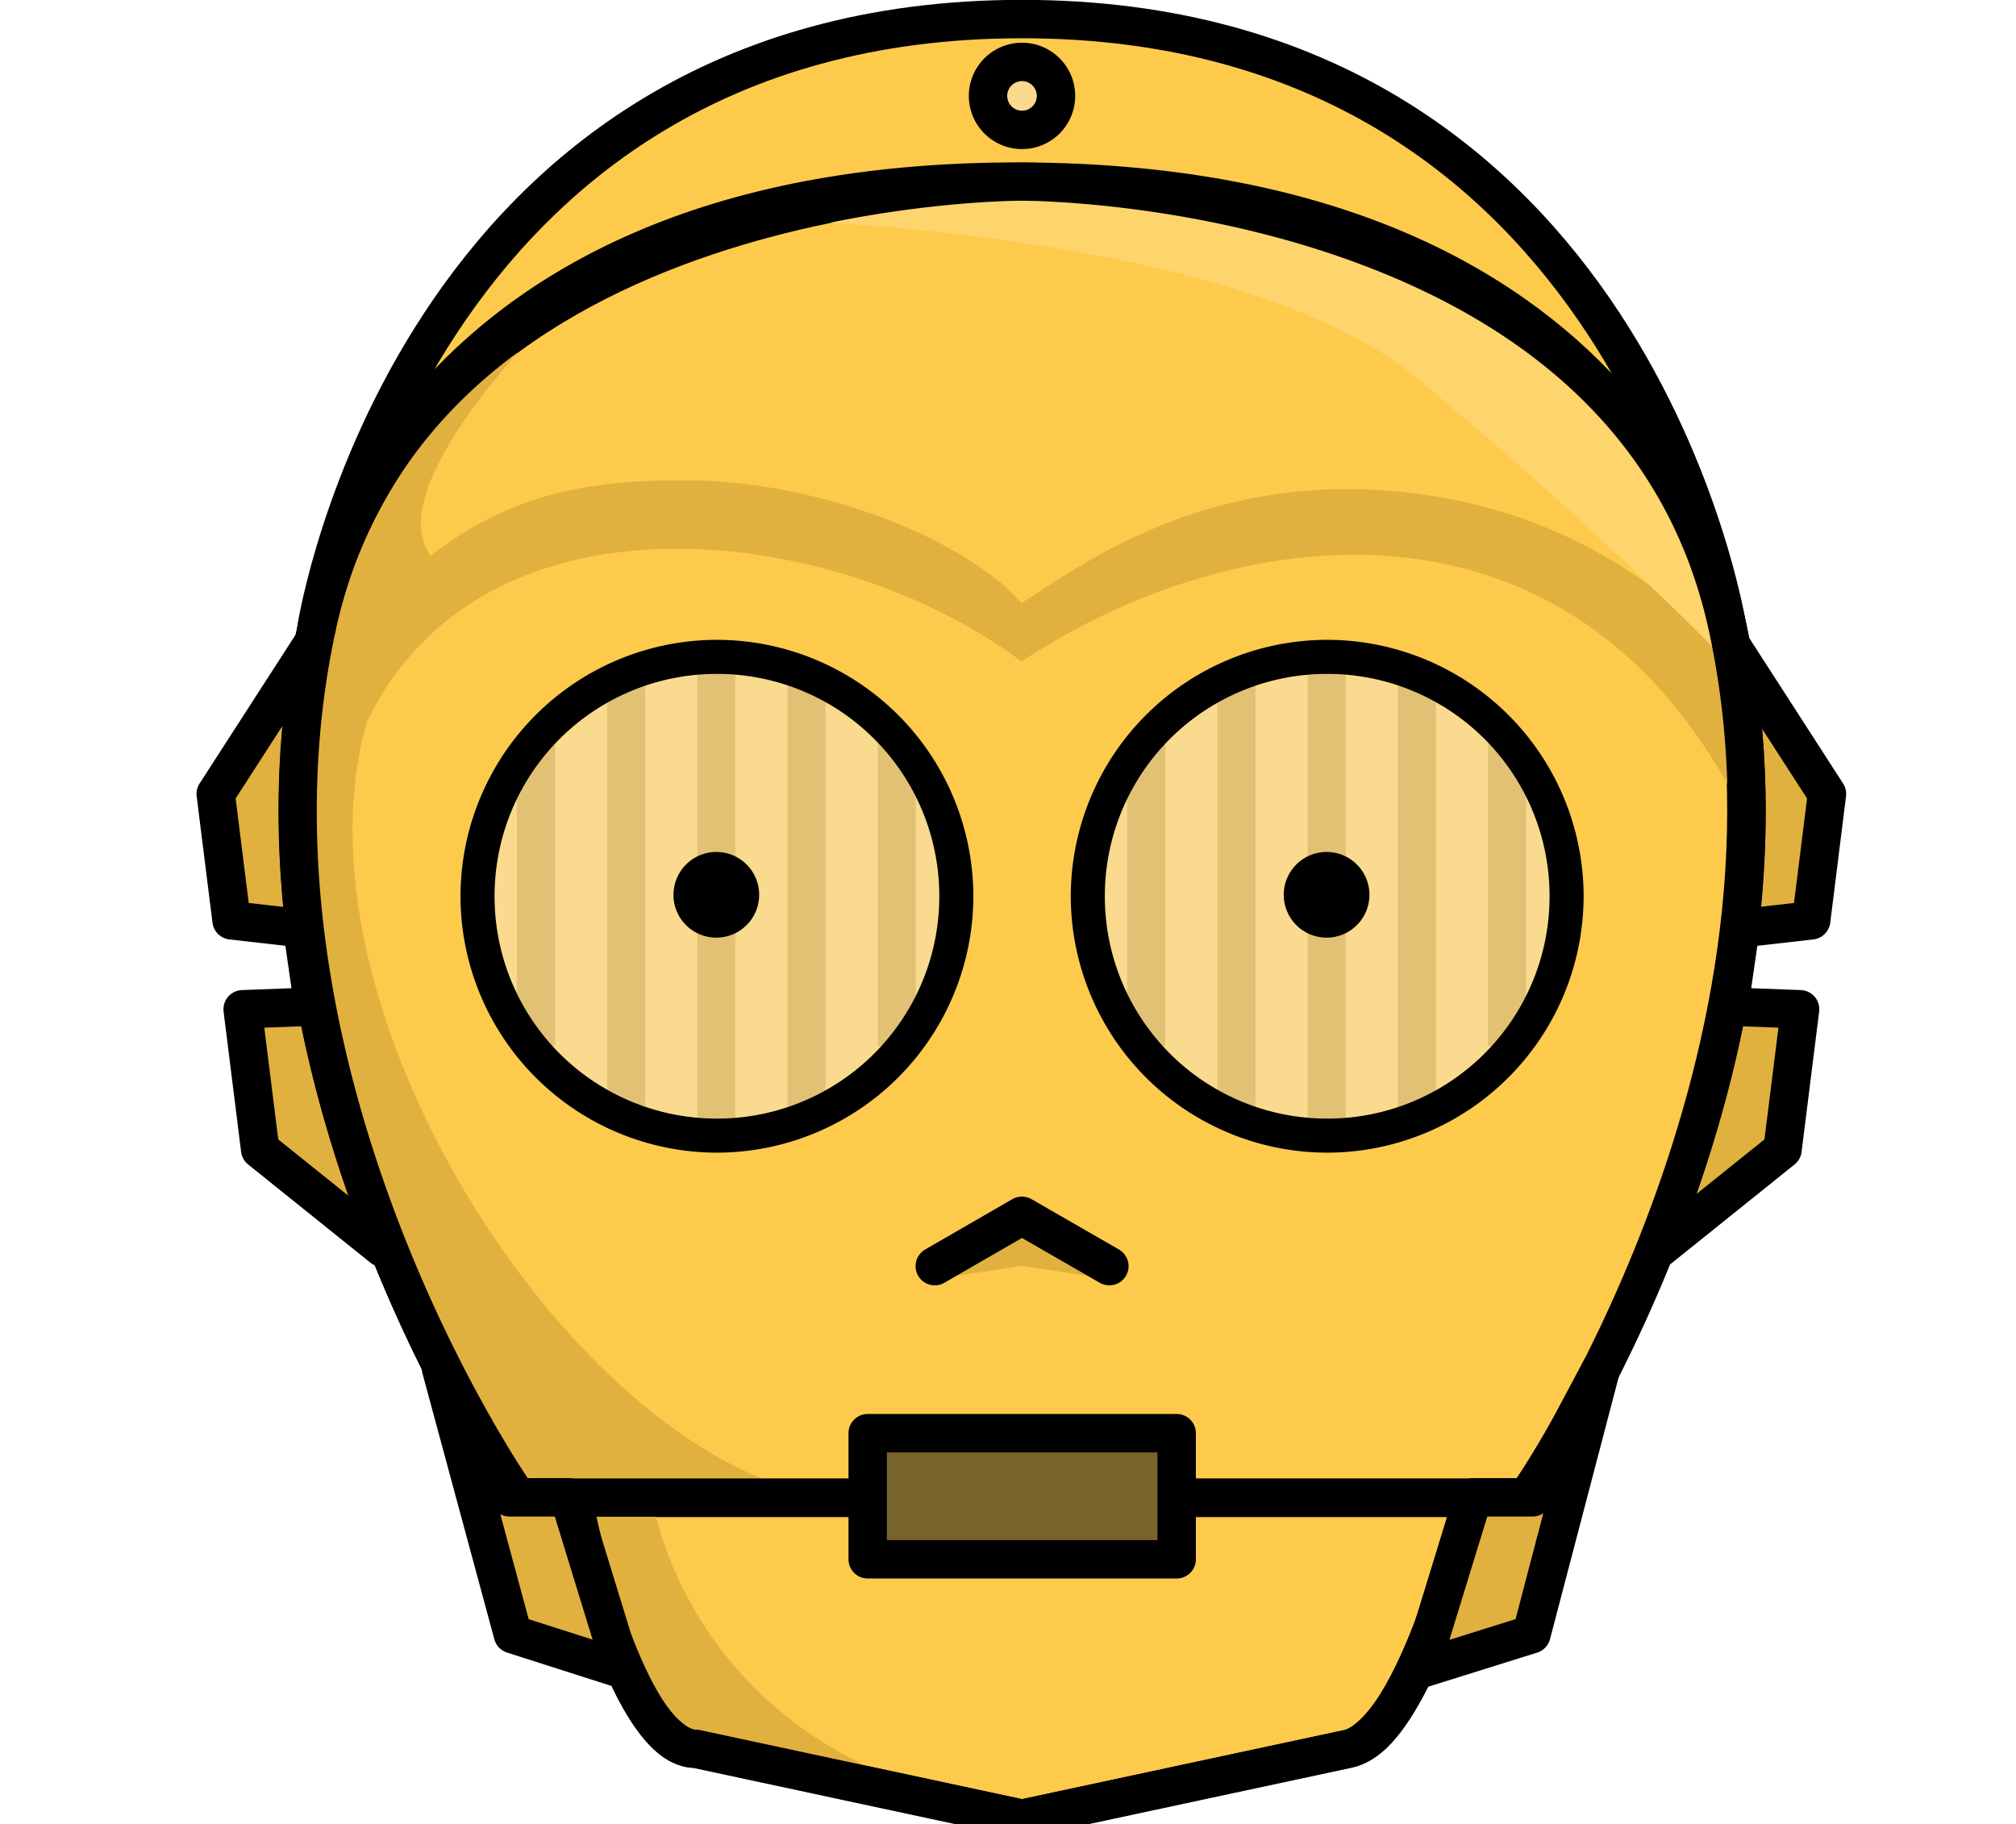<svg viewBox="8 0 42 38" xmlns="http://www.w3.org/2000/svg">
    <path d="m14.572 13.32-2.078 3.221.33 2.634 1.473.167.235 1.63-1.477.055.365
            2.922 2.55 2.048M43.984 13.32l2.078 3.221-.329 2.634-1.474.167-.235
            1.63 1.478.055-.366 2.922-2.55 2.048"
        fill="#e1b13f"
        stroke="black"
        stroke-width=".8"
        stroke-linecap="round"
        stroke-linejoin="round" />
    <path d="M18.776 31.209s-6.17-8.887-4.178-18.133C16.61 3.73 29.293 3.788
            29.293 3.788s12.683-.058 14.695 9.288c1.99 9.246-4.179 18.133-4.179
            18.133H29.292z"
            fill="#feca4c"
            stroke="black"
            stroke-width=".8"
            stroke-linecap="round"
            stroke-linejoin="round" />
    <path d="M19.63 6.41c-4.994 2.839-4.803 5.831-5.332 7.811l.01.029c-1.6 3.765
        3.966 16.955 3.966 16.955h7.38c-5.143-.169-11.813-9.9-10.007-16.174
        2.46-5.078 9.853-4.1 13.634-1.249 4.367-2.899 11.51-3.977 15.032 3.176 0
        0 .48-2.643-.081-3.11-.561-.469-2.9-3.462-7.764-3.65-3.689-.141-6.055
        1.653-7.187 2.366-1.151-1.321-4.163-2.525-6.877-2.556-2.2-.025
        -3.814.311-5.441 1.577-.06-.21-1.174-1.142 2.666-5.175z"
        fill="#e1b13f" />
    <path d="M43.984 13.072S42.002.397 29.29.397c-12.713 0-14.695 12.675-14.695
        12.675S15.95 3.74 29.29 3.784c13.34.044 14.695 9.288 14.695 9.288z"
        fill="#feca4c"
        stroke="black"
        stroke-width=".8"
        stroke-linecap="round"
        stroke-linejoin="round" />
    <path d="M28.584 1.998a.708.708 0 0 0 .708.708.708.708 0 0 0 .708-.708.708
        .708 0 0 0-.708-.708.708.708 0 0 0-.708.708Z"
        fill="#fada8e"
        stroke="black"
        stroke-width=".8"
        stroke-linecap="round"
        stroke-linejoin="round"
        paint-order="fill markers stroke" />
    <path d="m30.904 26.619-1.614-.246-1.613.246 1.405-1.294z"
        fill="#e1b13f" />
    <path d="m27.474 26.379 1.816-1.049 1.822 1.049"
        fill="none"
        stroke="black"
        stroke-width=".8"
        stroke-linecap="round"
        stroke-linejoin="round" />
    <path d="M23.671 4.565s10.032.159 13.826 3.295c3.793 3.136 6.408 5.846 6.408
        5.846s.982-2.245-1.964-5.004c-6.453-4.943-10.957-5.524-18.27-4.137z"
        fill="#fed46d" />
    <path d="M101.96 85.098c-.006 0-3.227-.017-6.717 1.16-3.493 1.178-7.32 3.601
        -8.363 8.442-2.038 9.462 4.24 18.443 4.24 18.443a.397.397 0 0 0 .326.17
        h21.033a.397.397 0 0 0 .326-.17s6.278-8.981 4.24-18.443c-1.042-4.841
        -4.87-7.264-8.363-8.442-3.49-1.176-6.712-1.16-6.718-1.16zm0 .795a.397
        .397 0 0 0 .004 0s3.114-.013 6.465 1.117c3.35 1.13 6.872 3.353 7.842
        7.858 1.89 8.776-3.694 17.179-4.014 17.652H91.669c-.32-.474-5.904-8.876
        -4.014-17.652.97-4.505 4.491-6.728 7.842-7.858s6.463-1.117 6.463-1.117z"
        color="#000"
        fill="black"
        transform="translate(-72.666 -81.711)" />
    <path d="M19.903 31.207s1.102 5.23 2.599 5.23l6.79 1.456 6.791-1.456c1.464
        -.313 2.599-5.23 2.599-5.23h-9.39z"
        fill="#feca4c"
        stroke="black"
        stroke-width=".8"
        stroke-linecap="round"
        stroke-linejoin="round" />
    <path d="M21.594 31.247s.702 5.004 6.735 6.314l-6.267-1.076-2.292-5.191z"
        fill="#e1b13f" />
    <path d="M41.152 121.68a.397.397 0 0 0-.389.479s.279 1.324.752 2.664c.237.67
        .52 1.345.864 1.88.342.536.765 1 1.37 1l-.081-.01 6.79 1.456a.397.397 0
        0 0 .167 0l6.79-1.455c.564-.121.942-.586 1.278-1.13.336-.543.62-1.204.86
        -1.853.477-1.297.765-2.547.765-2.547a.397.397 0 0 0-.387-.484h-9.39z
        m.523.793h17.723c-.085.348-.224.97-.59 1.963-.227.62-.502 1.246-.79
        1.713-.289.466-.6.733-.768.77l-6.709 1.437-6.707-1.438a.397.397 0 0 0
        -.084-.008c-.143 0-.418-.19-.703-.634-.285-.446-.558-1.08-.783-1.717
        -.367-1.038-.508-1.732-.588-2.086z"
        fill="black"
    transform="translate(-21.249 -90.873)" />
    <path d="M32.514 29.859h-6.437v2.628h6.437z"
        fill="#78632b"
        stroke="black"
        stroke-width=".8"
        stroke-linecap="round"
        stroke-linejoin="round"
        paint-order="fill markers stroke" />
    <path d="m17.19 28.519 1.495 5.53 2.268.725-1.099-3.578h-1.24zM41.354 28.519
        l-1.449 5.53-2.315.725 1.1-3.578h1.239z"
        fill="#e1b13f"
        stroke="black"
        stroke-width=".8"
        stroke-linecap="round"
        stroke-linejoin="round" />
    <g stroke-width="1.118">
        <path d="M44.172 104.34a5.975 5.975 0 0 0-5.969 5.969 5.975 5.975 0 0 0
            5.969 5.969 5.975 5.975 0 0 0 5.969-5.97 5.975 5.975 0 0 0-5.969
            -5.968z"
            fill="#fada8e"
            paint-order="fill markers stroke"
            transform="translate(-16.598 -80.054) scale(.895)" />
        <path d="M22.924 13.677v9.917M19.166 15.484v6.307M24.803 14.214v8.851
            M26.682 15.484v6.307M21.045 14.214v8.851"
            fill="none"
            stroke="#e1c174"
            stroke-width=".794" />
        <path d="M44.172 104.34a5.975 5.975 0 0 0-5.969 5.969 5.975 5.975 0 0 0
            5.969 5.969 5.975 5.975 0 0 0 5.969-5.97 5.975 5.975 0 0 0-5.969
            -5.968zm0 .793a5.17 5.17 0 0 1 5.176 5.176 5.17 5.17 0 0 1-5.176
            5.176 5.17 5.17 0 0 1-5.176-5.176 5.17 5.17 0 0 1 5.176-5.176z"
            color="#000"
            fill="black"
            paint-order="fill markers stroke"
            transform="translate(-16.598 -80.054) scale(.895)" />
        <path d="M22.03 18.643a.893.893 0 0 0 .893.892.893.893 0 0 0 .893-.892
            .893.893 0 0 0-.893-.893.893.893 0 0 0-.892.893Z"
            fill="black"
            paint-order="fill markers stroke" />
    </g>
    <!--
    <path d="M95.527 91.422c-3.686 0-5.97 1.269-7.307 2.557-1.335 1.288-1.742
        2.617-1.742 2.617a.397.397 0 1 0 .76.228s.332-1.115 1.533-2.273c1.201
        -1.158 3.25-2.334 6.756-2.334 4.12 0 6.147 2.135 6.147 2.135a.397.397 0
        0 0 .572 0s2.027-2.135 6.146-2.135c3.507 0 5.548 1.175 6.743 2.332 1.194
        1.157 1.521 2.275 1.521 2.275a.397.397 0 1 0 .76-.226s-.4-1.329-1.729
        -2.617c-1.33-1.289-3.608-2.559-7.295-2.559-4.03 0-6.076 1.845-6.431 2.18
        -.354-.334-2.402-2.18-6.434-2.18z"
        color="#000"
        fill="black"
        transform="translate(-72.666 -81.711)" />
    -->
    <g stroke-width="1.118">
        <path d="M44.172 104.34a5.975 5.975 0 0 0-5.969 5.969 5.975 5.975 0 0 0
            5.969 5.969 5.975 5.975 0 0 0 5.969-5.97 5.975 5.975 0 0 0-5.969
            -5.968z"
            color="#000"
            fill="#fada8e"
            paint-order="fill markers stroke"
            transform="translate(-3.884 -80.054) scale(.895)" />
        <path d="M35.638 13.677v9.917M31.88 15.484v6.307M37.517 14.214v8.851
            M39.396 15.484v6.307M33.759 14.214v8.851"
            fill="none"
            stroke="#e1c174"
            stroke-width=".794" />
        <path d="M44.172 104.34a5.975 5.975 0 0 0-5.969 5.969 5.975 5.975 0 0 0
            5.969 5.969 5.975 5.975 0 0 0 5.969-5.97 5.975 5.975 0 0 0-5.969
            -5.968zm0 .793a5.17 5.17 0 0 1 5.176 5.176 5.17 5.17 0 0 1-5.176
            5.176 5.17 5.17 0 0 1-5.176-5.176 5.17 5.17 0 0 1 5.176-5.176z"
            color="#000"
            fill="black"
            paint-order="fill markers stroke"
            transform="translate(-3.884 -80.054) scale(.895)" />
        <path d="M34.745 18.643a.893.893 0 0 0 .892.892.893.893 0 0 0 .893-.892
            .893.893 0 0 0-.893-.893.893.893 0 0 0-.892.893Z"
            fill="black"
            paint-order="fill markers stroke" />
    </g>
</svg>
